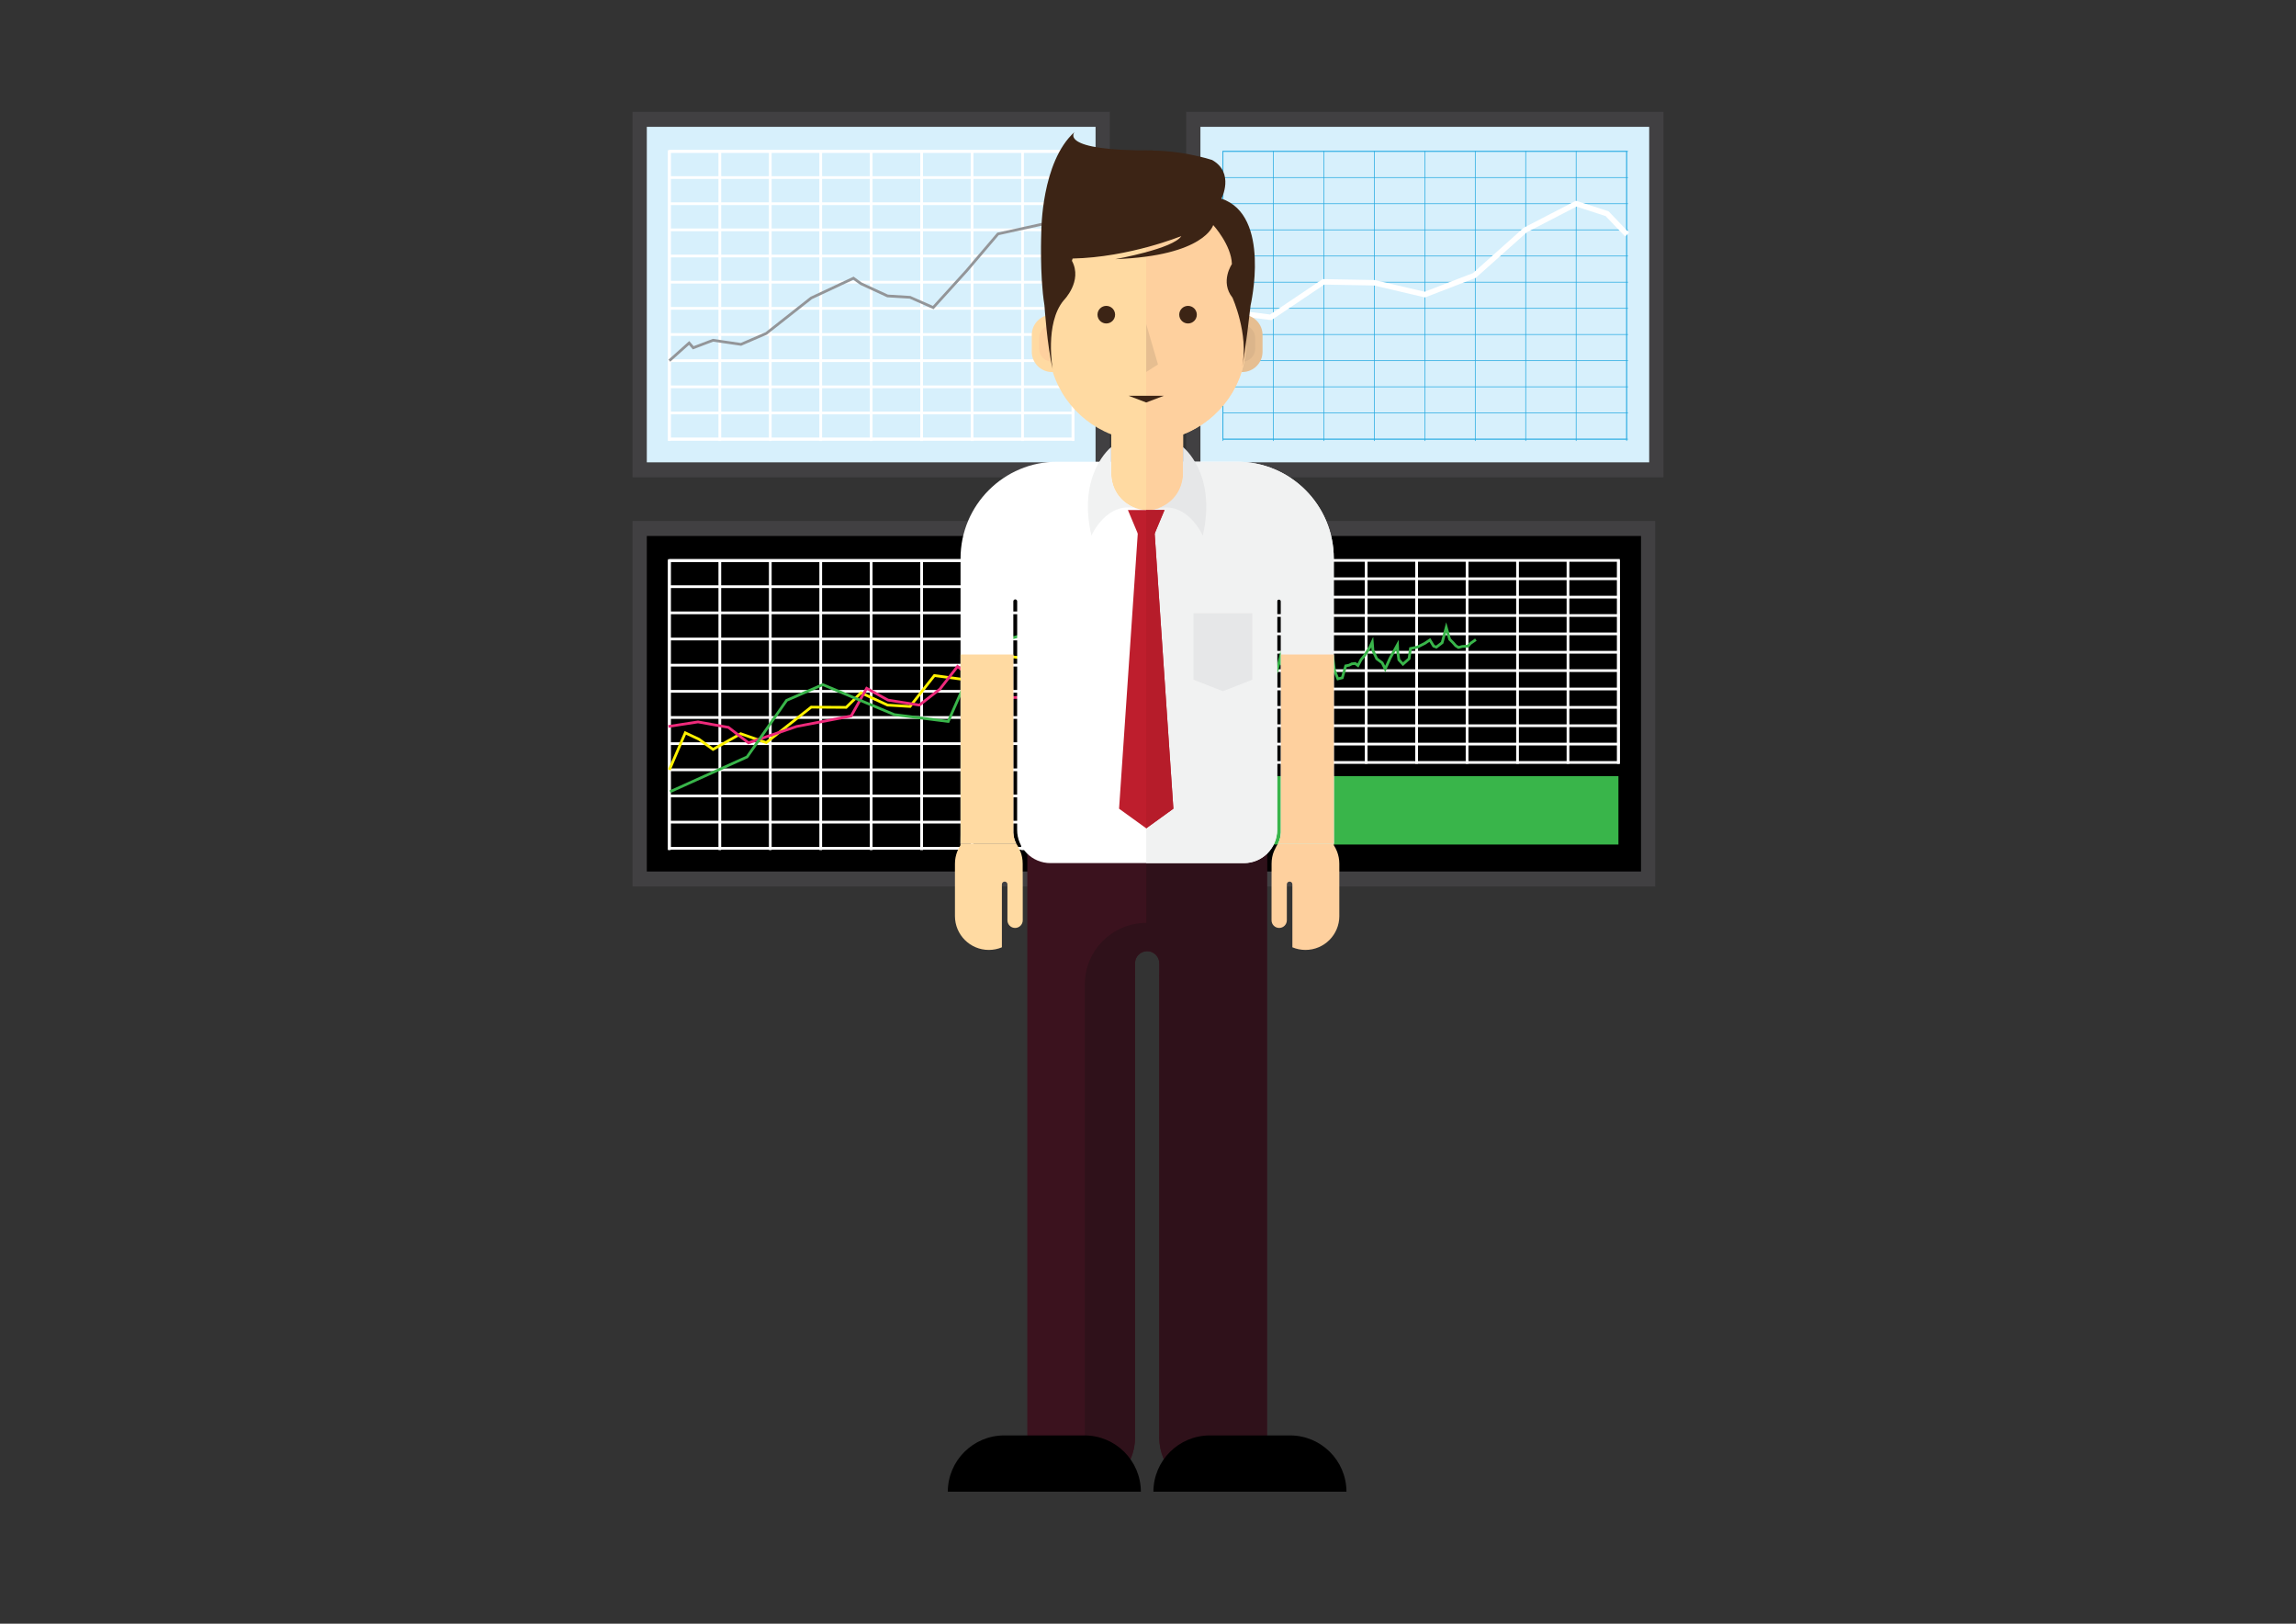 <?xml version="1.0" encoding="utf-8"?>
<!-- Generator: Adobe Illustrator 16.0.0, SVG Export Plug-In . SVG Version: 6.00 Build 0)  -->
<!DOCTYPE svg PUBLIC "-//W3C//DTD SVG 1.0//EN" "http://www.w3.org/TR/2001/REC-SVG-20010904/DTD/svg10.dtd">
<svg version="1.0" xmlns="http://www.w3.org/2000/svg" xmlns:xlink="http://www.w3.org/1999/xlink" x="0px" y="0px"
	 width="841.89px" height="595.28px" viewBox="0 0 841.89 595.28" enable-background="new 0 0 841.89 595.28" xml:space="preserve">
<rect x="0" y="0" width="841.89" height="595.28" fill="#333333" stroke="none"/>
<g id="background">
	<g>
		<g>
			<rect x="231.945" y="41" fill="#414042" width="175" height="134"/>
			<rect x="237.168" y="46.5" fill="#D7F0FC" width="164.552" height="123"/>
		</g>
		<rect x="245.443" y="55.5" fill="none" stroke="#FFFFFF" stroke-miterlimit="10" width="148" height="105.5"/>
		<line fill="none" stroke="#FFFFFF" stroke-miterlimit="10" x1="245.445" y1="55.5" x2="393.945" y2="55.5"/>
		<line fill="none" stroke="#FFFFFF" stroke-miterlimit="10" x1="245.445" y1="65.09" x2="393.945" y2="65.09"/>
		<line fill="none" stroke="#FFFFFF" stroke-miterlimit="10" x1="245.445" y1="74.681" x2="393.945" y2="74.681"/>
		<line fill="none" stroke="#FFFFFF" stroke-miterlimit="10" x1="245.445" y1="84.272" x2="393.945" y2="84.272"/>
		<line fill="none" stroke="#FFFFFF" stroke-miterlimit="10" x1="245.445" y1="93.863" x2="393.945" y2="93.863"/>
		<line fill="none" stroke="#FFFFFF" stroke-miterlimit="10" x1="245.445" y1="103.454" x2="393.945" y2="103.454"/>
		<line fill="none" stroke="#FFFFFF" stroke-miterlimit="10" x1="245.445" y1="113.045" x2="393.945" y2="113.045"/>
		<line fill="none" stroke="#FFFFFF" stroke-miterlimit="10" x1="245.445" y1="122.636" x2="393.945" y2="122.636"/>
		<line fill="none" stroke="#FFFFFF" stroke-miterlimit="10" x1="245.445" y1="132.227" x2="393.945" y2="132.227"/>
		<line fill="none" stroke="#FFFFFF" stroke-miterlimit="10" x1="245.445" y1="141.818" x2="393.945" y2="141.818"/>
		<line fill="none" stroke="#FFFFFF" stroke-miterlimit="10" x1="245.445" y1="151.409" x2="393.945" y2="151.409"/>
		<line fill="none" stroke="#FFFFFF" stroke-miterlimit="10" x1="245.445" y1="161" x2="393.945" y2="161"/>
		<line fill="none" stroke="#FFFFFF" stroke-miterlimit="10" x1="245.443" y1="55.333" x2="245.443" y2="161.667"/>
		<line fill="none" stroke="#FFFFFF" stroke-miterlimit="10" x1="263.943" y1="55.333" x2="263.943" y2="161.667"/>
		<line fill="none" stroke="#FFFFFF" stroke-miterlimit="10" x1="282.443" y1="55.333" x2="282.443" y2="161.667"/>
		<line fill="none" stroke="#FFFFFF" stroke-miterlimit="10" x1="300.943" y1="55.333" x2="300.943" y2="161.667"/>
		<line fill="none" stroke="#FFFFFF" stroke-miterlimit="10" x1="319.443" y1="55.333" x2="319.443" y2="161.667"/>
		<line fill="none" stroke="#FFFFFF" stroke-miterlimit="10" x1="337.943" y1="55.333" x2="337.943" y2="161.667"/>
		<line fill="none" stroke="#FFFFFF" stroke-miterlimit="10" x1="356.443" y1="55.333" x2="356.443" y2="161.667"/>
		<line fill="none" stroke="#FFFFFF" stroke-miterlimit="10" x1="374.943" y1="55.333" x2="374.943" y2="161.667"/>
		<line fill="none" stroke="#FFFFFF" stroke-miterlimit="10" x1="393.443" y1="55.333" x2="393.443" y2="161.667"/>
		<polyline fill="none" stroke="#939598" stroke-miterlimit="10" points="245.445,132.227 252.695,125.75 254.195,127.5 
			261.445,124.75 271.695,126.25 280.945,122.25 297.445,109.25 312.945,102 315.695,104 325.445,108.5 333.695,109 342.195,112.75 
			354.445,99.25 365.945,85.75 388.695,80.75 393.445,82.5 		"/>
	</g>
	<g>
		<g>
			<rect x="231.945" y="191" fill="#414042" width="175" height="134"/>
			<rect x="237.168" y="196.5" width="164.552" height="123"/>
		</g>
		<rect x="245.443" y="205.5" fill="none" stroke="#FFFFFF" stroke-miterlimit="10" width="148" height="105.5"/>
		<line fill="none" stroke="#FFFFFF" stroke-miterlimit="10" x1="245.445" y1="205.5" x2="393.945" y2="205.5"/>
		<line fill="none" stroke="#FFFFFF" stroke-miterlimit="10" x1="245.445" y1="215.09" x2="393.945" y2="215.09"/>
		<line fill="none" stroke="#FFFFFF" stroke-miterlimit="10" x1="245.445" y1="224.681" x2="393.945" y2="224.681"/>
		<line fill="none" stroke="#FFFFFF" stroke-miterlimit="10" x1="245.445" y1="234.272" x2="393.945" y2="234.272"/>
		<line fill="none" stroke="#FFFFFF" stroke-miterlimit="10" x1="245.445" y1="243.863" x2="393.945" y2="243.863"/>
		<line fill="none" stroke="#FFFFFF" stroke-miterlimit="10" x1="245.445" y1="253.454" x2="393.945" y2="253.454"/>
		<line fill="none" stroke="#FFFFFF" stroke-miterlimit="10" x1="245.445" y1="263.045" x2="393.945" y2="263.045"/>
		<line fill="none" stroke="#FFFFFF" stroke-miterlimit="10" x1="245.445" y1="272.636" x2="393.945" y2="272.636"/>
		<line fill="none" stroke="#FFFFFF" stroke-miterlimit="10" x1="245.445" y1="282.227" x2="393.945" y2="282.227"/>
		<line fill="none" stroke="#FFFFFF" stroke-miterlimit="10" x1="245.445" y1="291.818" x2="393.945" y2="291.818"/>
		<line fill="none" stroke="#FFFFFF" stroke-miterlimit="10" x1="245.445" y1="301.408" x2="393.945" y2="301.408"/>
		<line fill="none" stroke="#FFFFFF" stroke-miterlimit="10" x1="245.445" y1="311" x2="393.945" y2="311"/>
		<line fill="none" stroke="#FFFFFF" stroke-miterlimit="10" x1="245.443" y1="205.333" x2="245.443" y2="311.666"/>
		<line fill="none" stroke="#FFFFFF" stroke-miterlimit="10" x1="263.943" y1="205.333" x2="263.943" y2="311.666"/>
		<line fill="none" stroke="#FFFFFF" stroke-miterlimit="10" x1="282.443" y1="205.333" x2="282.443" y2="311.666"/>
		<line fill="none" stroke="#FFFFFF" stroke-miterlimit="10" x1="300.943" y1="205.333" x2="300.943" y2="311.666"/>
		<line fill="none" stroke="#FFFFFF" stroke-miterlimit="10" x1="319.443" y1="205.333" x2="319.443" y2="311.666"/>
		<line fill="none" stroke="#FFFFFF" stroke-miterlimit="10" x1="337.943" y1="205.333" x2="337.943" y2="311.666"/>
		<line fill="none" stroke="#FFFFFF" stroke-miterlimit="10" x1="356.443" y1="205.333" x2="356.443" y2="311.666"/>
		<line fill="none" stroke="#FFFFFF" stroke-miterlimit="10" x1="374.943" y1="205.333" x2="374.943" y2="311.666"/>
		<line fill="none" stroke="#FFFFFF" stroke-miterlimit="10" x1="393.443" y1="205.333" x2="393.443" y2="311.666"/>
		<polyline fill="none" stroke="#FFF200" stroke-miterlimit="10" points="245.445,282.227 251.278,268.667 256.278,271 
			261.445,274.75 271.612,269 280.945,272.25 297.445,259.25 310.278,259.333 315.695,254 325.445,258.5 333.695,259 
			342.612,247.667 354.445,249.25 366.612,240.333 388.612,242.667 393.945,246.667 		"/>
		<polyline fill="none" stroke="#EE2A7B" stroke-miterlimit="10" points="245.111,266.333 255.945,264.667 267.111,266.667 
			274.445,272.333 292.111,266.333 312.112,262.5 317.778,252.333 325.612,256.667 337.112,258.5 344.612,252.667 351.112,244.333 
			365.611,255.833 383.111,255.5 393.611,258.167 		"/>
		<polyline fill="none" stroke="#39B54A" stroke-miterlimit="10" points="245.695,290.25 273.945,277.5 288.445,256.75 301.695,251 
			327.945,262 347.695,264.5 359.945,236.75 381.195,231.25 393.445,222 		"/>
	</g>
	<g>
		<g>
			<rect x="431.945" y="191" fill="#414042" width="175" height="134"/>
			<rect x="437.168" y="196.5" width="164.553" height="123"/>
		</g>
		<rect x="445.443" y="205.45" fill="none" stroke="#FFFFFF" stroke-miterlimit="10" width="148" height="74.082"/>
		<rect x="445.443" y="284.532" fill="#39B54A" width="148" height="25.085"/>
		<line fill="none" stroke="#FFFFFF" stroke-miterlimit="10" x1="445.445" y1="212.185" x2="593.945" y2="212.185"/>
		<line fill="none" stroke="#FFFFFF" stroke-miterlimit="10" x1="445.445" y1="218.919" x2="593.945" y2="218.919"/>
		<line fill="none" stroke="#FFFFFF" stroke-miterlimit="10" x1="445.445" y1="225.654" x2="593.945" y2="225.654"/>
		<line fill="none" stroke="#FFFFFF" stroke-miterlimit="10" x1="445.445" y1="232.389" x2="593.945" y2="232.389"/>
		<line fill="none" stroke="#FFFFFF" stroke-miterlimit="10" x1="445.445" y1="239.124" x2="593.945" y2="239.124"/>
		<line fill="none" stroke="#FFFFFF" stroke-miterlimit="10" x1="445.445" y1="245.858" x2="593.945" y2="245.858"/>
		<line fill="none" stroke="#FFFFFF" stroke-miterlimit="10" x1="445.445" y1="252.593" x2="593.945" y2="252.593"/>
		<line fill="none" stroke="#FFFFFF" stroke-miterlimit="10" x1="445.445" y1="259.328" x2="593.945" y2="259.328"/>
		<line fill="none" stroke="#FFFFFF" stroke-miterlimit="10" x1="445.445" y1="266.063" x2="593.945" y2="266.063"/>
		<line fill="none" stroke="#FFFFFF" stroke-miterlimit="10" x1="445.445" y1="272.797" x2="593.945" y2="272.797"/>
		<line fill="none" stroke="#FFFFFF" stroke-miterlimit="10" x1="445.443" y1="205.333" x2="445.443" y2="280"/>
		<line fill="none" stroke="#FFFFFF" stroke-miterlimit="10" x1="463.943" y1="205.333" x2="463.943" y2="280"/>
		<line fill="none" stroke="#FFFFFF" stroke-miterlimit="10" x1="482.443" y1="205.333" x2="482.443" y2="280"/>
		<line fill="none" stroke="#FFFFFF" stroke-miterlimit="10" x1="500.943" y1="205.333" x2="500.943" y2="280"/>
		<line fill="none" stroke="#FFFFFF" stroke-miterlimit="10" x1="519.443" y1="205.333" x2="519.443" y2="280"/>
		<line fill="none" stroke="#FFFFFF" stroke-miterlimit="10" x1="537.943" y1="205.333" x2="537.943" y2="280"/>
		<line fill="none" stroke="#FFFFFF" stroke-miterlimit="10" x1="556.443" y1="205.333" x2="556.443" y2="280"/>
		<line fill="none" stroke="#FFFFFF" stroke-miterlimit="10" x1="574.943" y1="205.333" x2="574.943" y2="280"/>
		<line fill="none" stroke="#FFFFFF" stroke-miterlimit="10" x1="593.443" y1="205.333" x2="593.443" y2="280"/>
		<path fill="none" stroke="#39B54A" stroke-miterlimit="10" d="M445.611,264.667l1.084-3.917l0.375,2.875c0,0,1-1.375,1.125-0.75
			s0.5,1.875,0.5,1.875l1.125-5.5l0.875,1.75l1.875-4.875l0.875,4.125l1.375-5.125l1.5-4l0.625,3.25l2.25-0.125l1.375-6l1.75-2.625
			l1.375,7.75l2,0.5l0.5-3.875l2-3.875l1.25-5.125l0.375,2.375l2,1.75l1.25,1.25l1.75,1.875l1.25-3.875l1.75-0.125l2.5-7l0.125,6.75
			l2.125,3.625l1,1.25l1.125,1.5l0.875-4.875l2.125-1.625l1.125-2.125l0.5,4l1.25,3.125l1.625-0.375l1.25-4.375l1.25-0.25l1-0.5
			l1.25-0.125l1,0.75l1.125-2.125l1.625-2l1.625-2.625l0.875-1.875l0.25,3.125l1.375,3l2,1.5l1.125,2.25l1.75-3.875l2.75-5
			l0.125,2.875l0.375,2.625l1.5,1.625l2.25-2l0.5-3.75l2.5-0.5l1.25-0.625l1.5-0.75l1.875-1.25l1.375,2.25l1,0.375l2.125-1.625
			l1.5-5.625l1.25,4.375l1.25,1.25l1,1.125l1,0.625l1.375-0.375l2.125-0.125l0.875-1l2-1.375"/>
	</g>
	<g>
		<g>
			<rect x="434.945" y="41" fill="#414042" width="175" height="134"/>
			<rect x="440.168" y="46.5" fill="#D7F0FC" width="164.553" height="123"/>
		</g>
		
			<rect x="448.443" y="55.5" fill="none" stroke="#27AAE1" stroke-width="0.25" stroke-miterlimit="10" width="148" height="105.5"/>
		<line fill="none" stroke="#27AAE1" stroke-width="0.25" stroke-miterlimit="10" x1="448.445" y1="55.5" x2="596.945" y2="55.5"/>
		
			<line fill="none" stroke="#27AAE1" stroke-width="0.25" stroke-miterlimit="10" x1="448.445" y1="65.09" x2="596.945" y2="65.09"/>
		
			<line fill="none" stroke="#27AAE1" stroke-width="0.25" stroke-miterlimit="10" x1="448.445" y1="74.681" x2="596.945" y2="74.681"/>
		
			<line fill="none" stroke="#27AAE1" stroke-width="0.25" stroke-miterlimit="10" x1="448.445" y1="84.272" x2="596.945" y2="84.272"/>
		
			<line fill="none" stroke="#27AAE1" stroke-width="0.25" stroke-miterlimit="10" x1="448.445" y1="93.863" x2="596.945" y2="93.863"/>
		
			<line fill="none" stroke="#27AAE1" stroke-width="0.25" stroke-miterlimit="10" x1="448.445" y1="103.454" x2="596.945" y2="103.454"/>
		
			<line fill="none" stroke="#27AAE1" stroke-width="0.25" stroke-miterlimit="10" x1="448.445" y1="113.045" x2="596.945" y2="113.045"/>
		
			<line fill="none" stroke="#27AAE1" stroke-width="0.25" stroke-miterlimit="10" x1="448.445" y1="122.636" x2="596.945" y2="122.636"/>
		
			<line fill="none" stroke="#27AAE1" stroke-width="0.25" stroke-miterlimit="10" x1="448.445" y1="132.227" x2="596.945" y2="132.227"/>
		
			<line fill="none" stroke="#27AAE1" stroke-width="0.25" stroke-miterlimit="10" x1="448.445" y1="141.818" x2="596.945" y2="141.818"/>
		
			<line fill="none" stroke="#27AAE1" stroke-width="0.25" stroke-miterlimit="10" x1="448.445" y1="151.409" x2="596.945" y2="151.409"/>
		<line fill="none" stroke="#27AAE1" stroke-width="0.25" stroke-miterlimit="10" x1="448.445" y1="161" x2="596.945" y2="161"/>
		
			<line fill="none" stroke="#27AAE1" stroke-width="0.25" stroke-miterlimit="10" x1="448.443" y1="55.333" x2="448.443" y2="161.667"/>
		
			<line fill="none" stroke="#27AAE1" stroke-width="0.25" stroke-miterlimit="10" x1="466.943" y1="55.333" x2="466.943" y2="161.667"/>
		
			<line fill="none" stroke="#27AAE1" stroke-width="0.25" stroke-miterlimit="10" x1="485.443" y1="55.333" x2="485.443" y2="161.667"/>
		
			<line fill="none" stroke="#27AAE1" stroke-width="0.25" stroke-miterlimit="10" x1="503.943" y1="55.333" x2="503.943" y2="161.667"/>
		
			<line fill="none" stroke="#27AAE1" stroke-width="0.25" stroke-miterlimit="10" x1="522.443" y1="55.333" x2="522.443" y2="161.667"/>
		
			<line fill="none" stroke="#27AAE1" stroke-width="0.25" stroke-miterlimit="10" x1="540.943" y1="55.333" x2="540.943" y2="161.667"/>
		
			<line fill="none" stroke="#27AAE1" stroke-width="0.25" stroke-miterlimit="10" x1="559.443" y1="55.333" x2="559.443" y2="161.667"/>
		
			<line fill="none" stroke="#27AAE1" stroke-width="0.25" stroke-miterlimit="10" x1="577.943" y1="55.333" x2="577.943" y2="161.667"/>
		
			<line fill="none" stroke="#27AAE1" stroke-width="0.25" stroke-miterlimit="10" x1="596.443" y1="55.333" x2="596.443" y2="161.667"/>
		<polyline fill="none" stroke="#FFFFFF" stroke-width="2" stroke-miterlimit="10" points="448.611,116.667 457.945,115.333 
			465.945,116.333 485.278,103.333 503.945,103.667 522.445,108 540.611,101 559.278,84.333 577.945,74.667 589.277,78.333 
			596.611,86 		"/>
	</g>
</g>
<g id="man">
	<g>
		<g>
			<path fill="#3B121E" d="M376.693,312.517h87.885v214.473c0,10.91-8.844,19.754-19.754,19.754l0,0
				c-10.91,0-19.754-8.844-19.754-19.754V357.67l0.021-1.183v-3.317c0-2.461-1.994-4.456-4.457-4.456l0,0
				c-2.46,0-4.456,1.995-4.456,4.456v3.317l0.021,2.258v168.244c0,10.91-8.845,19.754-19.754,19.754l0,0
				c-10.91,0-19.754-8.844-19.754-19.754V312.517"/>
		</g>
		<path fill="#2F111A" d="M420.31,338.346c-12.446,0.023-22.533,10.12-22.533,22.574v177.383c0,2.897,0.566,5.66,1.561,8.206
			c9.537-1.403,16.863-9.595,16.863-19.52V358.745l-0.021-2.258v-3.317c0-2.461,1.996-4.456,4.456-4.456
			c2.462,0,4.457,1.995,4.457,4.456v3.317l-0.021,1.183v169.319c0,10.91,8.844,19.754,19.754,19.754s19.754-8.844,19.754-19.754
			V312.517H420.31V338.346z"/>
		<path d="M418.333,546.874c-0.045-11.398-9.289-20.625-20.695-20.625h-29.406c-11.404,0-20.654,9.227-20.695,20.625H418.333z"/>
		<path d="M493.717,546.874c-0.039-11.398-9.283-20.625-20.695-20.625h-29.4c-11.404,0-20.658,9.227-20.695,20.625H493.717z"/>
		<path fill="#FFFFFF" d="M371.565,304.988v-66.195V220.45c0-0.391,0.316-0.705,0.705-0.705c0.391,0,0.707,0.314,0.707,0.705v18.343
			l-0.014,9.499l-0.002,55.932c0,6.739,5.463,12.204,12.203,12.204h70.939c6.74,0,12.203-5.465,12.203-12.204v-55.932l-0.027-9.499
			V220.45c0-0.391,0.318-0.705,0.705-0.705c0.391,0,0.705,0.314,0.705,0.705v18.343v66.195c0,0,0.076,2.167-1.076,4.303h20.461
			l-0.006-4.233v-82.844l-0.002-2.418v-15.049c0-19.593-15.883-35.476-35.477-35.476h-65.906c-19.592,0-35.475,15.883-35.475,35.476
			v16.66l-0.004,0.807v83.7l-0.021,3.377h20.461C371.491,307.155,371.565,304.988,371.565,304.988z"/>
		<line fill="none" stroke="#000000" stroke-miterlimit="10" x1="364.885" y1="348.574" x2="364.885" y2="348.574"/>
		<path fill="#FED09E" d="M468.078,310.147c0,0-0.729,1.427-0.918,1.871c-0.607,1.423-0.9,3.007-0.9,4.651v2.252l-0.016,7.902
			v10.569c0,1.55,1.254,2.806,2.803,2.806c1.551,0,2.807-1.256,2.807-2.806v-10.569v-2.602c0-0.564,0.453-1.018,1.014-1.018
			c0.564,0,1.018,0.453,1.018,1.018v23.076c1.475,0.617,3.096,0.96,4.793,0.96c6.861,0,12.42-5.559,12.42-12.418V316.67
			c0-1.6-0.303-3.128-0.854-4.532c-0.313-0.8-0.705-1.556-1.17-2.265v-0.582h-20.461
			C468.455,309.577,468.283,309.864,468.078,310.147z"/>
		<path fill="#FFDAA2" d="M351.012,312.138c-0.551,1.404-0.854,2.933-0.854,4.532v19.171c0,6.859,5.559,12.418,12.418,12.418
			c1.701,0,3.32-0.343,4.793-0.96v-23.076c0-0.564,0.455-1.018,1.018-1.018c0.561,0,1.018,0.453,1.018,1.018l-0.004,2.602v10.569
			c0,1.55,1.258,2.806,2.807,2.806c1.551,0,2.807-1.256,2.807-2.806v-10.569l-0.02-7.902v-2.252c0-1.645-0.289-3.229-0.9-4.651
			c-0.189-0.444-0.916-1.871-0.916-1.871c-0.205-0.283-0.379-0.57-0.533-0.856h-20.461l-0.004,0.582
			C351.717,310.582,351.324,311.338,351.012,312.138z"/>
		<path fill="#F1F2F2" d="M489.068,222.214l-0.002-2.418v-15.049c0-19.593-15.883-35.476-35.477-35.476h-33.3v147.156h35.814
			c6.74,0,12.203-5.465,12.203-12.204v-55.932l-0.029-9.499l0.002-18.343c0-0.391,0.318-0.705,0.705-0.705
			c0.391,0,0.705,0.314,0.705,0.705v18.343v66.195c0,0,0.076,2.167-1.076,4.303h20.461l-0.006-4.233V222.214z"/>
		<polygon fill="#BE1E2D" points="423.367,195.261 420.291,195.261 417.214,195.261 410.336,296.481 420.291,303.675 
			430.246,296.481 		"/>
		<g>
			<path fill="#FFDAA2" d="M393.202,128.958c0,4.106-3.33,7.437-7.436,7.437l0,0c-4.107,0-7.439-3.33-7.439-7.437v-6.157
				c0-4.107,3.332-7.437,7.439-7.437l0,0c4.105,0,7.436,3.329,7.436,7.437V128.958z"/>
			<path fill="#FED09E" d="M390.514,127.845c0,2.624-2.125,4.751-4.748,4.751l0,0c-2.625,0-4.754-2.127-4.754-4.751v-3.933
				c0-2.623,2.129-4.75,4.754-4.75l0,0c2.623,0,4.748,2.127,4.748,4.75V127.845z"/>
			<path fill="#E6BE91" d="M462.945,128.958c0,4.106-3.33,7.437-7.438,7.437l0,0c-4.107,0-7.439-3.33-7.439-7.437v-6.157
				c0-4.107,3.332-7.437,7.439-7.437l0,0c4.107,0,7.438,3.329,7.438,7.437V128.958z"/>
			<path fill="#DBB58B" d="M460.258,127.846c0,2.623-2.125,4.75-4.75,4.75l0,0c-2.623,0-4.752-2.127-4.752-4.75v-3.934
				c0-2.623,2.129-4.75,4.752-4.75l0,0c2.625,0,4.75,2.127,4.75,4.75V127.846z"/>
			<path fill="#FFDAA2" d="M420.637,64.972c-20.041,0-36.283,16.246-36.283,36.282v24.189c0,15.39,9.588,28.533,23.111,33.807v14.57
				c0,7.271,5.896,13.17,13.172,13.17c7.271,0,13.167-5.898,13.167-13.17v-14.57c13.523-5.271,23.111-18.415,23.111-33.807v-24.189
				C456.916,81.218,440.674,64.972,420.637,64.972z"/>
			<path fill="#FED09E" d="M456.846,99.076c-0.012-0.219-0.031-0.436-0.049-0.654c-0.039-0.516-0.09-1.029-0.15-1.539
				c-0.027-0.229-0.057-0.457-0.088-0.684c-0.078-0.559-0.17-1.115-0.273-1.668c-0.027-0.145-0.047-0.289-0.078-0.434
				c-0.139-0.699-0.301-1.391-0.479-2.076c-0.033-0.127-0.074-0.253-0.107-0.379c-0.154-0.56-0.318-1.113-0.498-1.662
				c-0.061-0.183-0.123-0.361-0.184-0.543c-0.182-0.524-0.373-1.043-0.578-1.559c-0.057-0.14-0.109-0.282-0.168-0.422
				c-0.545-1.323-1.164-2.606-1.855-3.846c-0.051-0.091-0.105-0.183-0.156-0.274c-0.309-0.539-0.629-1.071-0.963-1.592
				c-0.059-0.091-0.117-0.183-0.174-0.274c-1.193-1.825-2.543-3.539-4.033-5.117c-0.033-0.035-0.064-0.069-0.098-0.102
				c-2.039-2.14-4.332-4.033-6.84-5.627c-0.012-0.008-0.025-0.016-0.037-0.023l-0.91-0.562c-5.414-3.216-11.734-5.068-18.489-5.068
				c-0.119,0-0.236,0.008-0.354,0.009v121.991c0.117,0.003,0.234,0.018,0.354,0.018c7.272,0,13.168-5.898,13.168-13.17v-14.57
				c13.523-5.271,23.111-18.415,23.111-33.807v-24.189C456.918,100.522,456.891,99.798,456.846,99.076z"/>
			<g>
				<path fill="#3C2415" d="M455.486,134.428c-0.148,0.625-0.283,1.187-0.396,1.621
					C455.234,135.511,455.377,134.973,455.486,134.428z"/>
				<path fill="#3C2415" d="M447.881,72.833c0,0,4.902-9.474-3.428-14.176c0,0-52.341-17.537-62.623,26.205
					c0,0-0.67,15.99,1.145,27.076c0,0,1.008,15.118,3.023,23.383c0,0-3.023-16.73,4.031-25.197c0,0,7.055-7.055,3.023-14.513
					c0,0,0.076-0.31,0.246-0.828c20.854-0.448,39.867-8.242,39.867-8.242c-2.822,4.635-24.189,8.465-24.189,8.465
					c32.857-1.209,35.88-12.497,35.88-12.497s6.65,7.257,6.854,14.312c0,0-4.436,6.449,0.201,12.295c0,0,6.016,13.271,3.574,25.313
					c1.055-4.512,3.076-22.49,3.076-22.49S466.223,78.947,447.881,72.833z"/>
				<path fill="#3C2415" d="M455.09,136.049c-0.117,0.43-0.215,0.863-0.355,1.287C454.734,137.336,454.873,136.876,455.09,136.049z"
					/>
			</g>
			<path fill="#3C2415" d="M381.831,84.862c0,0-0.063-25.472,12.187-36.472c0,0-6.5,7,28.75,6.75L381.831,84.862z"/>
		</g>
		<polygon fill="#3C2415" points="426.77,145.091 420.285,147.556 413.8,145.091 		"/>
		<circle fill="#3C2415" cx="405.653" cy="115.364" r="3.225"/>
		<circle fill="#3C2415" cx="435.62" cy="115.364" r="3.226"/>
		<polygon fill="#BE1E2D" points="423.393,195.602 417.19,195.602 413.587,186.998 426.994,186.998 		"/>
		<polygon fill="#B61C2A" points="420.291,195.261 420.285,195.261 420.285,303.671 420.291,303.675 430.246,296.481 
			423.367,195.261 		"/>
		<polygon fill="#B61C2A" points="420.285,195.602 423.393,195.602 426.994,186.998 420.285,186.998 		"/>
		<polygon fill="#E6E7E8" points="437.615,224.833 437.615,249.184 448.409,253.407 459.203,249.184 459.203,224.833 		"/>
		<path fill="#FED09E" d="M469.689,239.953v65.036c0,0,0.076,2.167-1.076,4.303h20.461l-0.006-4.233v-65.105H469.689z"/>
		<path fill="#FFDAA2" d="M371.565,304.988v-65.036h-19.36v65.961l-0.021,3.377h20.461
			C371.491,307.155,371.565,304.988,371.565,304.988z"/>
		<polygon fill="#E6BE91" points="420.285,118.819 420.285,136.355 424.611,133.622 		"/>
		<path fill="#F1F2F2" d="M407.445,163.917c0,0-12.5,9.708-7.25,32.458c0,0,5.75-13.25,17.25-9.75c0,0-9.063-2.063-10-12.25V163.917
			z"/>
		<path fill="#E6E7E8" d="M433.783,163.917c0,0,12.5,9.708,7.25,32.458c0,0-5.75-13.25-17.25-9.75c0,0,9.063-2.063,10-12.25V163.917
			z"/>
	</g>
</g>
</svg>
